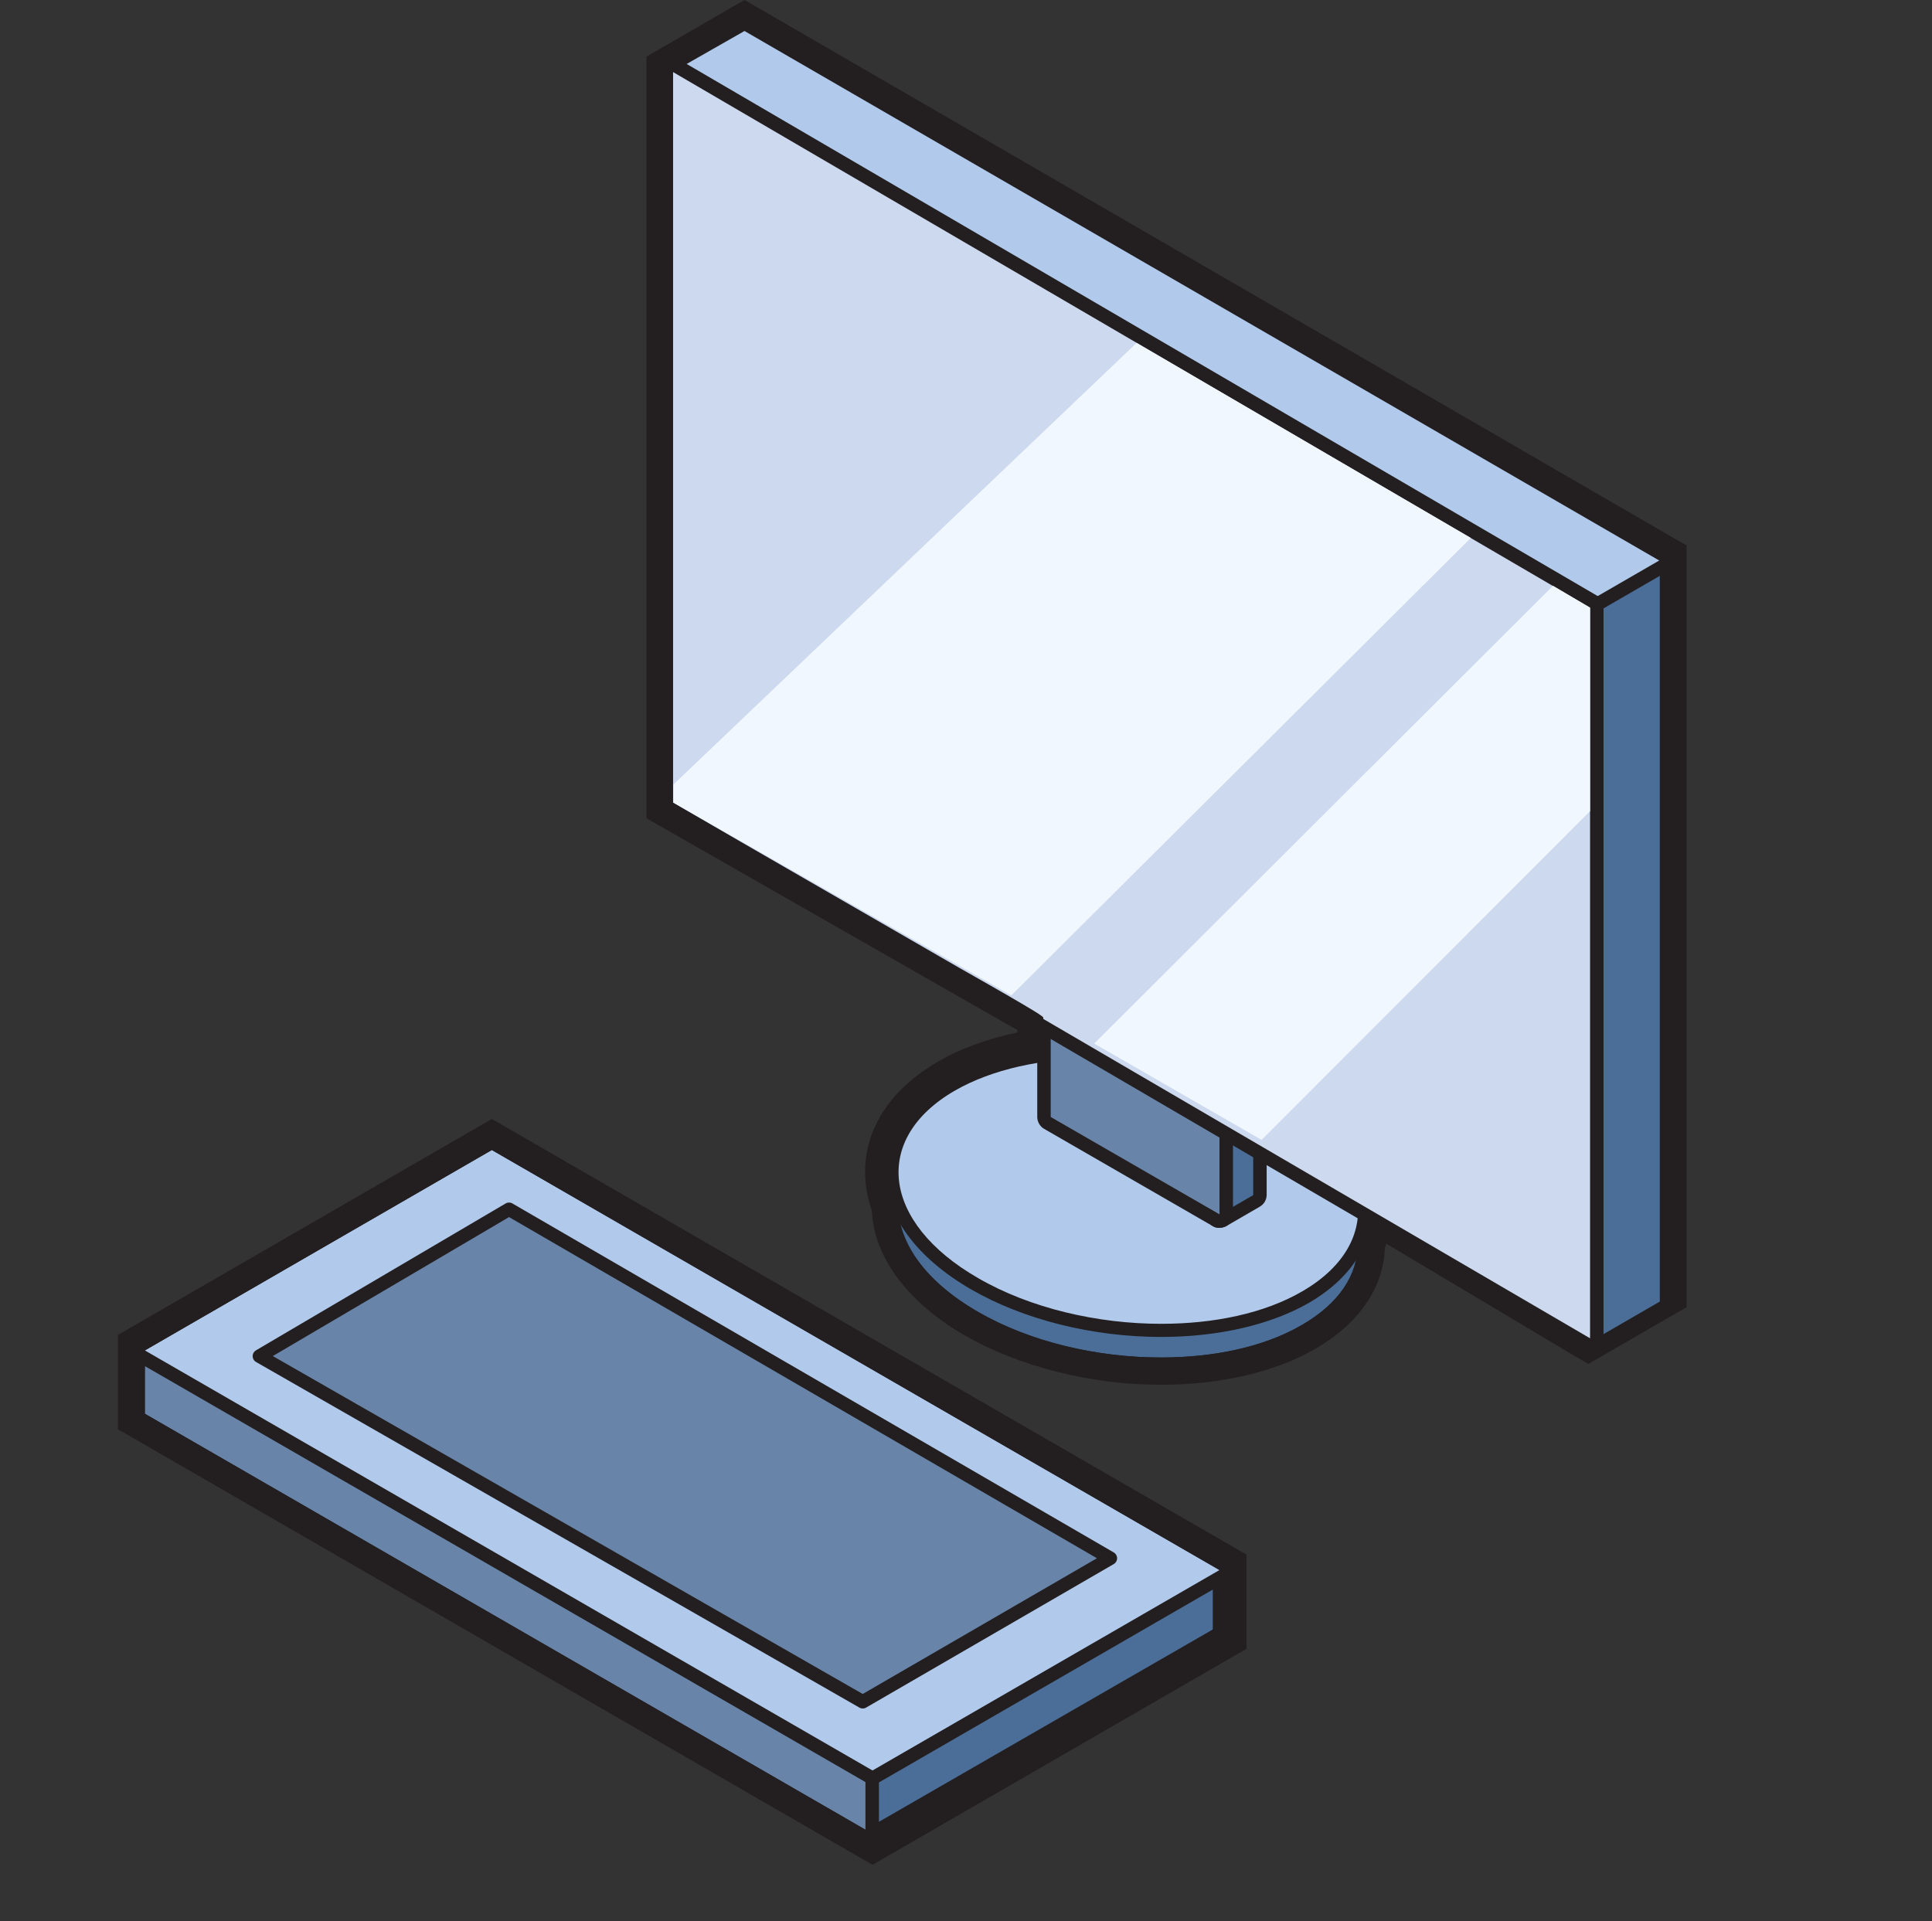 <?xml version="1.0" encoding="utf-8"?>
<!-- Generator: Adobe Illustrator 25.3.1, SVG Export Plug-In . SVG Version: 6.00 Build 0)  -->
<svg version="1.1" id="Layer_1" xmlns="http://www.w3.org/2000/svg" xmlns:xlink="http://www.w3.org/1999/xlink" x="0px" y="0px"
	 width="573.5px" height="570.4px" viewBox="0 0 573.5 570.4" enable-background="new 0 0 573.5 570.4" xml:space="preserve">
<rect x="0" y="0" width="573.5" height="570.4" fill="#333333" stroke="none"/>
<g id="Layer_1_1_" display="none">
	<polygon display="inline" fill="none" stroke="#A7A9AC" stroke-width="4" stroke-miterlimit="10" points="482.9,406.6 267.5,530.9 
		52.1,406.6 52.1,157.8 267.5,33.4 482.9,157.8 	"/>
</g>
<g id="Layer_2_1_">
	<g>
		<g>
			<path fill="#4B6E98" d="M344.6,405c-20,0-40.2-5.1-55.4-13.9c-15.6-9-24.6-21.1-24.6-33.2v-10h4c0,10.6,8.2,21.4,22.6,29.7
				c14.7,8.5,34.1,13.3,53.4,13.3l0,0c15.9,0,30.4-3.3,40.8-9.3c10-5.8,15.5-13.6,15.6-22.1v-3.2l4,2v1.2v9.8
				c0,10.1-6.3,19.2-17.6,25.8C376.4,401.5,361.2,405,344.6,405z"/>
			<path fill="#231F20" d="M266.7,347.9c0,10.9,8,22.4,23.6,31.4s35.5,13.6,54.4,13.6c15.7,0,30.6-3.2,41.8-9.6
				c11-6.4,16.5-14.9,16.6-23.8l0,0v9.7c0,0,0,0,0,0.1v0.1l0,0c0,9-5.5,17.6-16.6,24c-11.2,6.5-26.1,9.6-41.8,9.6
				c-18.9,0-38.9-4.6-54.4-13.6c-15.6-9-23.6-20.5-23.6-31.4V347.9 M270.7,347.9h-8v10c0,12.8,9.3,25.5,25.6,34.9
				c15.6,9,36.1,14.1,56.4,14.1c16.9,0,32.5-3.6,43.8-10.1c10.5-6.1,16.9-14.3,18.3-23.5h0.3v-4v-0.1v-0.1v-9.7v-2.5l-2.2-1.1
				l-5.7-2.9l-0.1,6.4c-0.1,7.8-5.3,15-14.6,20.4c-10.1,5.9-24.3,9.1-39.8,9.1c-18.9,0-38-4.8-52.4-13.1
				C278.5,368,270.7,357.8,270.7,347.9L270.7,347.9z"/>
		</g>
		<g>
			<path fill="#B1CAEC" d="M344.6,395c-20,0-40.2-5.1-55.4-13.9c-15.6-9-24.6-21.1-24.6-33.2c0-10.1,6.3-19.3,17.6-25.9
				c11-6.4,26.2-9.9,42.8-9.9c2.6,0,5.3,0.1,7.9,0.3h0.5l70.9,41l0.2,0.9c2.3,11.9-3.9,23.1-17.2,30.7
				C376.4,391.4,361.2,395,344.6,395L344.6,395z"/>
			<path fill="#231F20" d="M325.1,314.2c2.6,0,5.2,0.1,7.8,0.3l69.8,40.3c2.1,10.6-3.2,21.1-16.2,28.6c-11.2,6.5-26.1,9.6-41.8,9.6
				c-18.9,0-38.9-4.6-54.4-13.6c-28.5-16.4-31.6-41.3-6.9-55.6C294.5,317.4,309.4,314.2,325.1,314.2 M325.1,310.2
				c-16.9,0-32.5,3.6-43.8,10.1c-12,6.9-18.6,16.7-18.6,27.6c0,12.8,9.3,25.5,25.6,34.9c15.6,9,36.1,14.1,56.4,14.1
				c16.9,0,32.5-3.6,43.8-10.1c14-8.1,20.6-20.1,18.1-32.9l-0.4-1.8l-1.6-0.9L334.9,311l-0.8-0.5l-0.9-0.1
				C330.5,310.3,327.7,310.2,325.1,310.2L325.1,310.2z"/>
		</g>
		<g>
			<path fill="#4B6E98" d="M362,362.5c-0.3,0-0.7-0.1-1-0.3c-0.6-0.4-1-1-1-1.7v-29.2c0-0.7,0.4-1.4,1-1.7c0.3-0.2,0.7-0.3,1-0.3
				s0.7,0.1,1,0.3l10,5.8c0.6,0.4,1,1,1,1.7v17.7c0,0.7-0.4,1.4-1,1.7l-10,5.8C362.7,362.4,362.4,362.5,362,362.5z"/>
			<path fill="#231F20" d="M362,331.3l10,5.8v17.7l-10,5.8V331.3 M362,327.3c-0.7,0-1.4,0.2-2,0.5c-1.2,0.7-2,2-2,3.5v29.2
				c0,1.4,0.8,2.8,2,3.5c0.6,0.4,1.3,0.5,2,0.5s1.4-0.2,2-0.5l10-5.8c1.2-0.7,2-2,2-3.5V337c0-1.4-0.8-2.7-2-3.5l-10-5.8
				C363.4,327.4,362.7,327.3,362,327.3L362,327.3z"/>
		</g>
		<g>
			<path fill="#6885A9" d="M362,362.5c-0.3,0-0.7-0.1-1-0.3l-50.1-28.9c-0.6-0.4-1-1-1-1.7v-29.2c0-0.7,0.4-1.4,1-1.7
				c0.3-0.2,0.7-0.3,1-0.3s0.7,0.1,1,0.3l50.1,28.9c0.6,0.4,1,1,1,1.7v29.2c0,0.7-0.4,1.4-1,1.7C362.7,362.4,362.4,362.5,362,362.5z
				"/>
			<path fill="#231F20" d="M311.9,302.4l50.1,28.9v29.2l-50.1-28.9V302.4 M311.9,298.4c-0.7,0-1.4,0.2-2,0.5c-1.2,0.7-2,2-2,3.5
				v29.2c0,1.4,0.8,2.8,2,3.5L360,364c0.6,0.4,1.3,0.5,2,0.5s1.4-0.2,2-0.5c1.2-0.7,2-2,2-3.5v-29.2c0-1.4-0.8-2.8-2-3.5l-50.1-28.9
				C313.3,298.5,312.6,298.4,311.9,298.4L311.9,298.4z"/>
		</g>
		<g>
			<g>
				<polygon fill="#B1CAEC" points="473.6,182 195.8,21.4 220.9,6.9 498.6,167.5 498.6,386.7 473.6,401.2 				"/>
			</g>
		</g>
		<g>
			<g>
				<polygon fill="#4B6E98" points="473.6,179.7 498.6,165.2 498.6,386.7 473.6,401.2 				"/>
				<path fill="#231F20" d="M496.6,168.7v216.9l-21.1,12.2V180.9L496.6,168.7 M500.6,161.7l-6,3.5l-21.1,12.2l-2,1.2v2.3v216.9v6.9
					l6-3.5l21.1-12.2l2-1.2v-2.3V168.7V161.7L500.6,161.7z"/>
			</g>
		</g>
		<g>
			<polygon fill="#CDD9EE" points="197.8,239.5 197.8,17.9 474,179.2 474,400.7 			"/>
			<path fill="#231F20" d="M199.8,21.4l272.2,159v216.9l-272.2-159L199.8,21.4 M195.8,14.5v6.9v216.9v2.3l2,1.2l272.2,159l6-2.5
				v-0.9V180.5V178l-2-1.2l-272.2-159L195.8,14.5L195.8,14.5z"/>
		</g>
		<g>
			<polygon fill="#F0F7FF" points="436.6,159.7 300.2,295.5 199.9,238.3 199.9,232.9 337.4,101.8 			"/>
		</g>
		<g>
			<polygon fill="#F0F7FF" points="461,173.9 472,180.4 472,240.8 374.5,338.4 324.8,309.8 			"/>
		</g>
		<g>
			<g>
				<polygon fill="#6885A9" points="41,420.8 41,397.4 258.9,523.3 364,462.6 364,486 258.9,546.7 				"/>
				<path fill="#231F20" d="M43,400.9l216,124.7l103-59.5v18.8l-103,59.5L43,419.7V400.9 M39,394v6.9v18.8v2.3l2,1.2l216,124.7
					l2,1.2l2-1.2l103-59.5l2-1.2v-2.3v-18.8v-6.9l-6,3.5L259,521L45,397.4L39,394L39,394z"/>
			</g>
		</g>
		<g>
			<polygon fill="#4B6E98" stroke="#231F20" stroke-width="4" stroke-miterlimit="10" points="362,466.1 362,484.9 258.9,544.3 
				258.9,525.6 			"/>
		</g>
		<g>
			<polygon fill="#B1CAEC" points="39,400.9 146,339.1 366,466.1 258.9,527.9 			"/>
			<path fill="#231F20" d="M146,341.4l216,124.7l-103,59.5L43,400.9L146,341.4 M146,336.8l-2,1.2L41,397.4l-6,3.5l6,3.5l216,124.7
				l2,1.2l2-1.2l103-59.5l6-3.5l-6-3.5L148,337.9L146,336.8L146,336.8z"/>
		</g>
		<polygon fill="#6885A9" stroke="#231F20" stroke-width="4" stroke-linejoin="round" stroke-miterlimit="10" points="77,402.6 
			256.1,505.2 329.6,462.6 151.1,359 		"/>
	</g>
	<g>
		<g>
			<path fill="#231F20" d="M221,9.2l271.7,157.3v219.9l-21.1,12.2L404.8,359c0.6,4.4,0,5.7-1.8,9.8v0.6c0,9-5.5,17.6-16.7,24
				c-11.2,6.5-26.1,9.6-41.8,9.6c-18.9,0-38.9-4.6-54.4-13.6c-15.6-9-23.6-20.5-23.6-31.4v-0.2c-1.3-3.2-2-6.6-2-9.9
				c0-10.1,6.3-19.3,17.6-25.9c7.6-4.4,17.1-7.4,27.6-8.9v-10.9c0-0.4,0.1-0.7-24.8-14.8l-85.3-49.2V21.4L221,9.2 M221,0l-4,2.3
				l-21.1,12.2l-4,2.3v4.6v216.9v4.6l4,2.3L302,305.8v0.7c-8.9,1.9-17,4.8-23.6,8.7c-14,8.1-21.6,19.7-21.6,32.8
				c0,3.8,0.7,7.6,2,11.4c0.6,13.8,10.6,27.2,27.5,37c16.2,9.3,37.5,14.7,58.4,14.7c17.6,0,33.9-3.8,45.8-10.7
				c12.9-7.5,20.2-18.1,20.6-30c0.2-0.4,0.3-0.8,0.4-1.2l56,33.4l4,2.3l4-2.3l21.1-12.2l4-2.3v-4.6v-217v-4.6l-4-2.3L225,2.3L221,0
				L221,0z"/>
		</g>
		<g>
			<g>
				<path fill="#231F20" d="M146,341.4l216,124.7v18.8l-103,59.5L43,419.7v-18.8L146,341.4 M146,332.2l-4,2.3L39,394l-4,2.3v4.6
					v18.8v4.6l4,2.3l216,124.7l4,2.3l4-2.3l103-59.5l4-2.3v-4.6v-18.8v-4.6l-4-2.3L150,334.5L146,332.2L146,332.2z"/>
			</g>
		</g>
	</g>
</g>
</svg>
